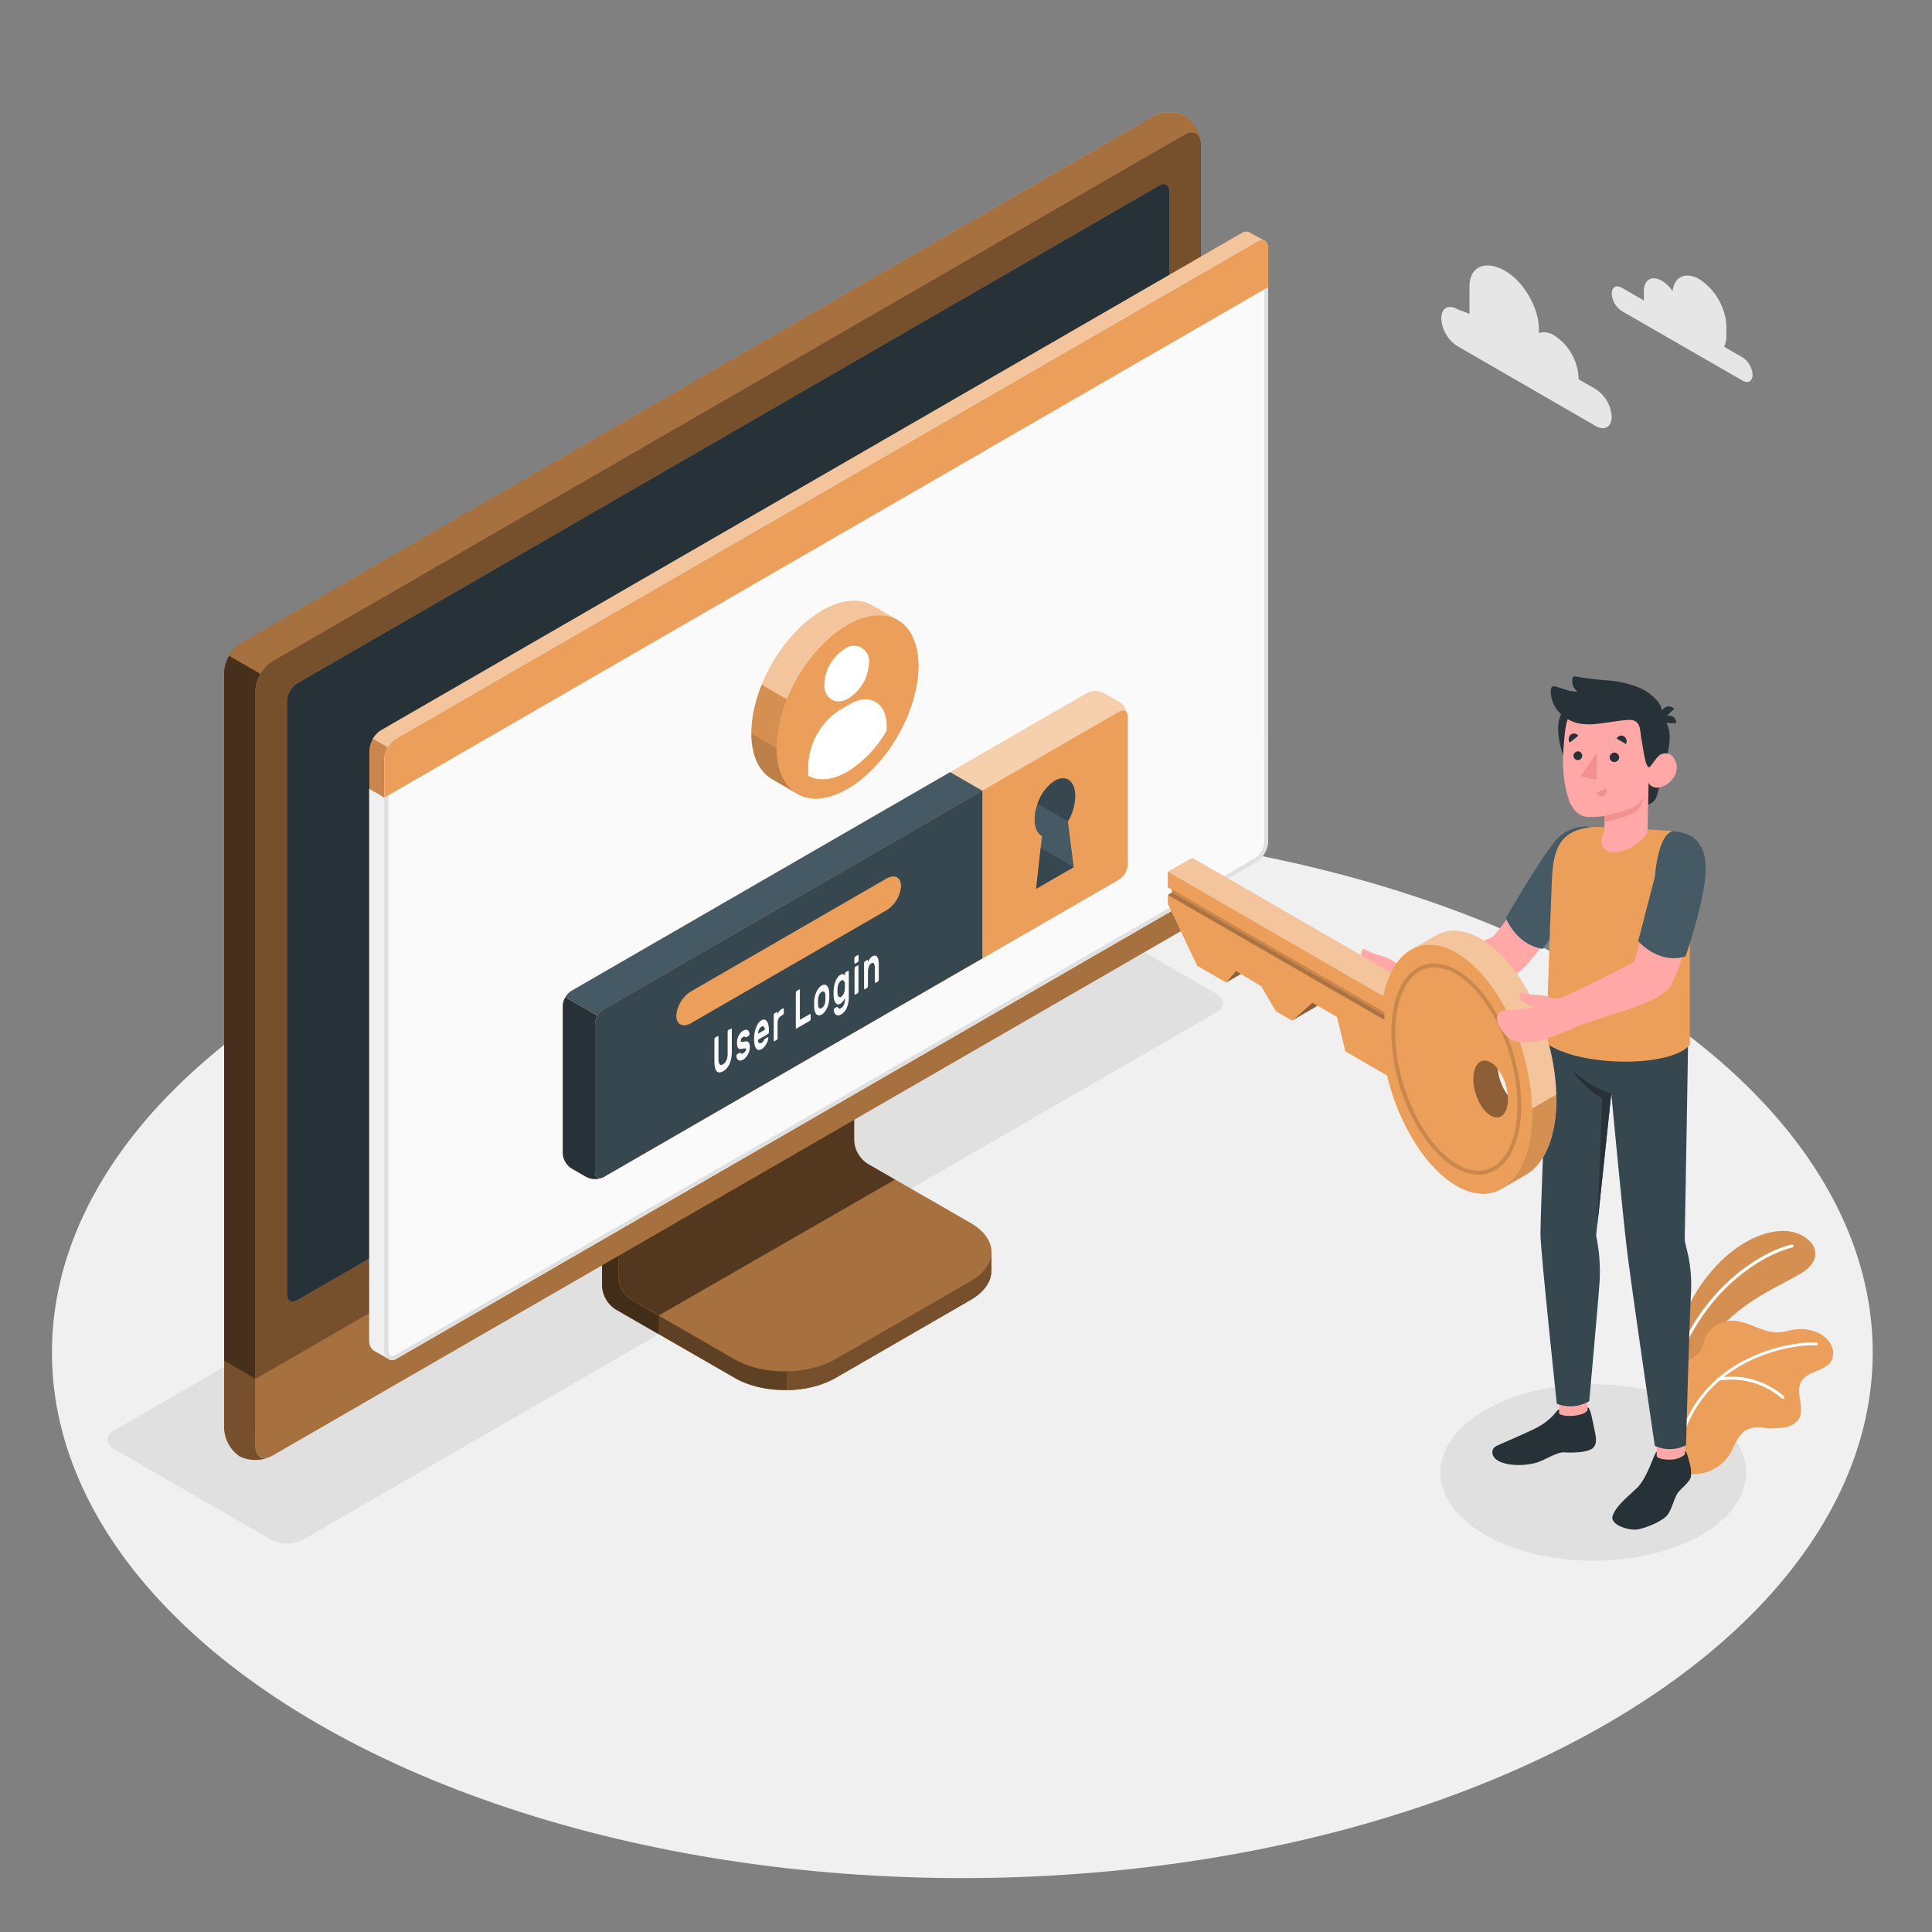 <svg xmlns="http://www.w3.org/2000/svg" viewBox="0 0 500 500"><rect x="0" y="0" width="500" height="500" fill="#808080" stroke="none"/><g id="freepik--Floor--inject-2"><ellipse id="freepik--floor--inject-2" cx="249.05" cy="350.02" rx="235.61" ry="136.03" style="fill:#f0f0f0"></ellipse></g><g id="freepik--Shadow--inject-2"><path id="freepik--shadow--inject-2" d="M384.36,397.22c-15.45-8.92-15.45-23.38,0-32.3s40.5-8.92,55.95,0,15.45,23.38,0,32.3S399.81,406.14,384.36,397.22Z" style="fill:#e0e0e0"></path><path id="freepik--shadow--inject-2" d="M70.12,398.46,29.48,375c-2.29-1.32-2.29-3.47,0-4.79L265.87,233.73a9.17,9.17,0,0,1,8.29,0l40.65,23.46c2.29,1.32,2.29,3.47,0,4.79L78.42,398.46A9.19,9.19,0,0,1,70.12,398.46Z" style="fill:#e0e0e0"></path></g><g id="freepik--Device--inject-2"><g id="freepik--device--inject-2"><path d="M216.2,356.64l34.94-20.2c3.6-2.08,5.4-4.8,5.4-7.53s0-4.86,0-4.86l-36.24-20.44a7.64,7.64,0,0,1-3.48-6V254.52l-61,35.26v43.07a7.7,7.7,0,0,0,3.48,6l30.84,17.76C197.32,360.8,209,360.8,216.2,356.64Z" style="fill:#EC9F5A"></path><g style="opacity:0.6"><path d="M216.2,356.64l34.94-20.2c3.6-2.08,5.4-4.8,5.4-7.53s0-4.86,0-4.86l-36.24-20.44a7.64,7.64,0,0,1-3.48-6V254.52l-61,35.26v43.07a7.7,7.7,0,0,0,3.48,6l30.84,17.76C197.32,360.8,209,360.8,216.2,356.64Z"></path></g><path d="M170.45,340.48v4.84l-11.18-6.45a7.67,7.67,0,0,1-3.47-6V289.78l11.62-6.71c.24,2.95.5,6,.75,9L160,296.77v33.65a7.63,7.63,0,0,0,3.48,6Z" style="opacity:0.3"></path><path d="M160,330.43a7.68,7.68,0,0,0,3.48,6l26.62,15.34c7.2,4.15,18.88,4.16,26.09,0l35-20.2c7.21-4.16,7.21-10.9,0-15.06l-26.64-15.34a7.69,7.69,0,0,1-3.47-6V261.51l-61,35.26Z" style="fill:#EC9F5A"></path><path d="M160,330.43a7.68,7.68,0,0,0,3.48,6l26.62,15.34c7.2,4.15,18.88,4.16,26.09,0l35-20.2c7.21-4.16,7.21-10.9,0-15.06l-26.64-15.34a7.69,7.69,0,0,1-3.47-6V261.51l-61,35.26Z" style="opacity:0.3"></path><path d="M231.6,305.28h0l-7.09-4.09a7.69,7.69,0,0,1-3.47-6V261.51l-61,35.26v33.66a7.68,7.68,0,0,0,3.48,6l7,4Z" style="opacity:0.5"></path><path d="M256.55,324.06v4.86c0,2.73-1.81,5.44-5.4,7.53l-35,20.19a26.23,26.23,0,0,1-12.45,3.09v-4.84a26.23,26.23,0,0,0,12.45-3.09l35-20.21C254.74,329.52,256.55,326.79,256.55,324.06Z" style="fill:#EC9F5A"></path><path d="M256.55,324.06v4.86c0,2.73-1.81,5.44-5.4,7.53l-35,20.19a26.23,26.23,0,0,1-12.45,3.09v-4.84a26.23,26.23,0,0,0,12.45-3.09l35-20.21C254.74,329.52,256.55,326.79,256.55,324.06Z" style="opacity:0.5"></path><path d="M62,372.26a9.35,9.35,0,0,0,8.43-.15l236-136.25a9.62,9.62,0,0,0,4.35-7.53V37.41A9.32,9.32,0,0,0,306.72,30a9.3,9.3,0,0,0-8.42.16L62.3,166.45A9.58,9.58,0,0,0,58,174V364.89A9.32,9.32,0,0,0,62,372.26Z" style="fill:#EC9F5A"></path><path d="M70.46,372.1l236-136.25a9.59,9.59,0,0,0,4.35-7.53V37.41c0-2.77-1.95-3.9-4.35-2.51l-236,136.25a9.61,9.61,0,0,0-4.35,7.53V369.59C66.11,372.36,68.06,373.49,70.46,372.1Z" style="fill:#EC9F5A"></path><path d="M70.46,372.1l236-136.25a9.59,9.59,0,0,0,4.35-7.53V37.41c0-2.77-1.95-3.9-4.35-2.51l-236,136.25a9.61,9.61,0,0,0-4.35,7.53V369.59C66.11,372.36,68.06,373.49,70.46,372.1Z" style="opacity:0.5"></path><path d="M69.82,377.06A9.34,9.34,0,0,1,62,376.9,9.32,9.32,0,0,1,58,369.51V352.13l8.15,4.72v17.38C66.1,376.76,67.71,377.91,69.82,377.06Z" style="fill:#EC9F5A"></path><path d="M69.82,377.06A9.34,9.34,0,0,1,62,376.9,9.32,9.32,0,0,1,58,369.51V352.13l8.15,4.72v17.38C66.1,376.76,67.71,377.91,69.82,377.06Z" style="opacity:0.5"></path><path d="M66.1,356.85v17.38c0,2.77,2,3.89,4.35,2.51l236-136.25A9.62,9.62,0,0,0,310.8,233V215.54Z" style="fill:#EC9F5A"></path><path d="M66.11,356.81v17.42c0,2.77,2,3.89,4.35,2.51l236-136.25A9.62,9.62,0,0,0,310.8,233V215.54Z" style="opacity:0.3"></path><path d="M74.26,335V181.39a5.75,5.75,0,0,1,2.6-4.52L300,48c1.44-.83,2.61-.16,2.61,1.5V203.19a5.76,5.76,0,0,1-2.61,4.52L76.87,336.55C75.43,337.38,74.26,336.7,74.26,335Z" style="fill:#EC9F5A"></path><path d="M74.26,335V181.39a5.75,5.75,0,0,1,2.6-4.52L300,48c1.44-.83,2.61-.16,2.61,1.5V203.19a5.76,5.76,0,0,1-2.61,4.52L76.87,336.55C75.43,337.38,74.26,336.7,74.26,335Z" style="fill:#263238"></path><path d="M188.45,291.73a9,9,0,0,0-4.08,7.06c0,2.6,1.83,3.66,4.08,2.36a9,9,0,0,0,4.08-7.07C192.53,291.48,190.7,290.43,188.45,291.73Z" style="fill:#EC9F5A"></path><path d="M67.39,174.38a9.25,9.25,0,0,0-1.29,4.29V356.85L58,352.13V174a8.9,8.9,0,0,1,1.28-4.3Z" style="opacity:0.7"></path><path d="M310.76,36.69c-.31-2.24-2.12-3-4.31-1.79l-236,136.25a8.94,8.94,0,0,0-3.07,3.23l-8.16-4.71a9,9,0,0,1,3.08-3.23L298.3,30.2a9.32,9.32,0,0,1,8.43-.16A9.37,9.37,0,0,1,310.76,36.69Z" style="opacity:0.3"></path></g></g><g id="freepik--Window--inject-2"><g id="freepik--window--inject-2"><g id="freepik--window--inject-2"><g id="freepik--window--inject-2"><path d="M323.49,60.19a2.16,2.16,0,0,0-2.22.17L98.59,189a6.71,6.71,0,0,0-3,5.27V346.94a3,3,0,0,0,1.29,2.65c.49.27,3.11,1.79,3.89,2.21a1.75,1.75,0,0,0,1.76-.1L325.16,223.06a6.71,6.71,0,0,0,3-5.27V64.33a2.1,2.1,0,0,0-.94-2C326.72,62,324.05,60.52,323.49,60.19Z" style="fill:#EC9F5A"></path><path d="M102.48,191.16,325.17,62.57c1.68-1,3-.18,3,1.76V217.79a6.71,6.71,0,0,1-3,5.27L102.48,351.7c-1.68,1-3-.61-3-2.55V196.43A6.73,6.73,0,0,1,102.48,191.16Z" style="fill:#fafafa"></path><path d="M326.53,63.15h0c.59,0,.68.74.68,1.18V217.79a5.68,5.68,0,0,1-2.55,4.4L102,350.83a1,1,0,0,1-.5.16c-.56,0-1-.86-1-1.84V196.43A5.74,5.74,0,0,1,103,192L325.67,63.43a1.77,1.77,0,0,1,.86-.28m0-1a2.8,2.8,0,0,0-1.36.42L102.48,191.16a6.73,6.73,0,0,0-3,5.27V349.15c0,1.54.86,2.84,2,2.84a2,2,0,0,0,1-.29L325.16,223.06a6.71,6.71,0,0,0,3-5.27V64.33c0-1.38-.68-2.18-1.68-2.18Z" style="fill:#e0e0e0"></path><path d="M96.82,349.59c.33.17,2.7,1.52,3.74,2.12a3.11,3.11,0,0,1-1.12-2.56V206.4l-3.9-2.28V346.94A3,3,0,0,0,96.82,349.59Z" style="fill:#f0f0f0"></path><path d="M328.21,64.3c0-1.92-1.37-2.7-3-1.73L102.48,191.16a6.73,6.73,0,0,0-3,5.27v10L328.21,74.3Z" style="fill:#EC9F5A"></path><g style="opacity:0.4"><path d="M325.17,62.57,102.48,191.15a6.25,6.25,0,0,0-2.14,2.27l-3.87-2.25A6,6,0,0,1,98.59,189L321.27,60.36a2.16,2.16,0,0,1,2.22-.18c.54.34,3.07,1.77,3.72,2.12A2.2,2.2,0,0,0,325.17,62.57Z" style="fill:#fff"></path></g><path d="M95.54,204.13v-9.91a6.25,6.25,0,0,1,.93-3.05l3.88,2.24a6.08,6.08,0,0,0-.91,3v10Z" style="opacity:0.15"></path></g></g><path d="M281.25,179.42l-133.37,77a4.91,4.91,0,0,0-2.23,3.85v38.24a4.91,4.91,0,0,0,2.23,3.85l3.89,2.24a4.94,4.94,0,0,0,4.46,0l133.35-77a4.93,4.93,0,0,0,2.23-3.86l0-38.25a4.91,4.91,0,0,0-2.23-3.85l-3.9-2.24A4.91,4.91,0,0,0,281.25,179.42Z" style="fill:#EC9F5A"></path><path d="M291.81,185.15c-.16-1.15-1.09-1.57-2.21-.92l-133.37,77a4.49,4.49,0,0,0-1.57,1.66l-8.35-4.82a4.57,4.57,0,0,1,1.56-1.64l133.38-77a4.91,4.91,0,0,1,4.45,0l3.9,2.24A5,5,0,0,1,291.81,185.15Z" style="fill:#fff;opacity:0.5"></path><path d="M155.85,304.79a5,5,0,0,1-4.07-.18l-3.9-2.24a4.93,4.93,0,0,1-2.23-3.85V260.28a4.63,4.63,0,0,1,.66-2.21l8.35,4.82a4.48,4.48,0,0,0-.66,2.19v38.25C154,304.6,154.8,305.19,155.85,304.79Z" style="fill:#263238"></path><path d="M156.23,261.23l133.37-77c1.23-.71,2.23-.14,2.23,1.28l0,38.25a4.93,4.93,0,0,1-2.23,3.86l-133.35,77c-1.23.71-2.23.13-2.23-1.29V265.09A4.93,4.93,0,0,1,156.23,261.23Z" style="fill:#EC9F5A"></path><path d="M245.89,199.84l-98,56.59a4.57,4.57,0,0,0-1.56,1.64l8.35,4.82a4.49,4.49,0,0,1,1.57-1.66l98-56.58Z" style="fill:#455a64"></path><path d="M254.23,204.65l-98,56.58a4.93,4.93,0,0,0-2.23,3.86v38.23c0,1.42,1,2,2.23,1.29l98-56.58Z" style="fill:#37474f"></path><path d="M178.83,256.57l50.57-29.19c2.09-1.21,3.79-.35,3.79,1.92a8.13,8.13,0,0,1-3.8,6.3l-50.56,29.2c-2.09,1.21-3.8.35-3.8-1.92A8.16,8.16,0,0,1,178.83,256.57Z" style="fill:#EC9F5A"></path><path d="M189.19,266.24a.1.1,0,0,1,.15,0,.37.37,0,0,1,.06.23v5.69a9.54,9.54,0,0,1-.14,1.64,6.35,6.35,0,0,1-.42,1.44,5.11,5.11,0,0,1-.7,1.18,3.67,3.67,0,0,1-1,.83,1.85,1.85,0,0,1-1,.3,1,1,0,0,1-.7-.37,2.25,2.25,0,0,1-.42-1,6.91,6.91,0,0,1-.13-1.47v-5.7a.72.72,0,0,1,.06-.29.36.36,0,0,1,.15-.2l.63-.37a.11.11,0,0,1,.15,0,.35.35,0,0,1,.06.23v5.62a3.79,3.79,0,0,0,.09.92,1,1,0,0,0,.24.52.45.45,0,0,0,.37.16,1,1,0,0,0,.48-.16,2.16,2.16,0,0,0,.48-.39,2.37,2.37,0,0,0,.38-.6,3.77,3.77,0,0,0,.25-.8,5.28,5.28,0,0,0,.08-1v-5.63a.73.73,0,0,1,.07-.29.36.36,0,0,1,.15-.2Z" style="fill:#fafafa"></path><path d="M193.11,271.62a.36.36,0,0,0-.05-.21.22.22,0,0,0-.19-.07,1.37,1.37,0,0,0-.37,0l-.58.11a1.18,1.18,0,0,1-.57,0,.69.69,0,0,1-.36-.27,1.43,1.43,0,0,1-.19-.53,4.52,4.52,0,0,1,0-1.62,4.49,4.49,0,0,1,.32-.89,4.32,4.32,0,0,1,.5-.8,2.51,2.51,0,0,1,.68-.59,1.73,1.73,0,0,1,.69-.24.84.84,0,0,1,.51.11.83.83,0,0,1,.33.38,1.59,1.59,0,0,1,.13.59.49.49,0,0,1-.06.29.36.36,0,0,1-.15.2l-.6.35a.18.18,0,0,1-.18,0l-.13-.1a.33.33,0,0,0-.18-.07.82.82,0,0,0-.36.13,1.54,1.54,0,0,0-.41.36.87.87,0,0,0-.18.55.63.63,0,0,0,0,.23.23.23,0,0,0,.17.1,1,1,0,0,0,.33,0l.56-.1c.47-.09.79,0,1,.26a2.1,2.1,0,0,1,.29,1.23,3.51,3.51,0,0,1-.12.88,4.27,4.27,0,0,1-.34.9,3.8,3.8,0,0,1-.55.82,2.83,2.83,0,0,1-.73.61,1.63,1.63,0,0,1-.73.25.9.9,0,0,1-.53-.15.92.92,0,0,1-.34-.43,1.5,1.5,0,0,1-.12-.6.54.54,0,0,1,.06-.3.36.36,0,0,1,.15-.2l.6-.35c.08,0,.14-.05.18,0l.13.14a.3.3,0,0,0,.21.1.64.64,0,0,0,.39-.13,1.87,1.87,0,0,0,.48-.39,1.24,1.24,0,0,0,.17-.27A.6.6,0,0,0,193.11,271.62Z" style="fill:#fafafa"></path><path d="M195.15,268.91a8.93,8.93,0,0,1,.13-1.55,7.46,7.46,0,0,1,.39-1.41,4.8,4.8,0,0,1,.6-1.15,2.57,2.57,0,0,1,.8-.75,1.09,1.09,0,0,1,.79-.17,1,1,0,0,1,.6.41,2.5,2.5,0,0,1,.39.9,5.58,5.58,0,0,1,.14,1.28v.62a.6.6,0,0,1-.07.3.36.36,0,0,1-.15.2l-2.6,1.51a1.56,1.56,0,0,0,.07.52.65.65,0,0,0,.2.29.42.42,0,0,0,.29.09.82.82,0,0,0,.34-.12,1.45,1.45,0,0,0,.4-.32,1.83,1.83,0,0,0,.26-.38,2.65,2.65,0,0,1,.14-.23.64.64,0,0,1,.15-.13l.62-.36a.12.12,0,0,1,.15,0,.28.28,0,0,1,.06.23,1.93,1.93,0,0,1-.12.57,4.34,4.34,0,0,1-.34.8,4.59,4.59,0,0,1-.56.82,3,3,0,0,1-.76.65,1.21,1.21,0,0,1-.8.19,1,1,0,0,1-.6-.42,2.65,2.65,0,0,1-.39-1A6.8,6.8,0,0,1,195.15,268.91Zm1.92-3.19a1.17,1.17,0,0,0-.39.34,1.92,1.92,0,0,0-.27.46,3.39,3.39,0,0,0-.17.51,3.27,3.27,0,0,0-.07.48l1.76-1a2.9,2.9,0,0,0-.06-.41.66.66,0,0,0-.14-.33.38.38,0,0,0-.26-.16A.6.6,0,0,0,197.07,265.72Z" style="fill:#fafafa"></path><path d="M202.13,262.93a1.61,1.61,0,0,0-.68.76,3.44,3.44,0,0,0-.21,1.32v3.61a.73.73,0,0,1-.06.3.36.36,0,0,1-.15.2l-.59.34a.1.1,0,0,1-.15,0,.37.37,0,0,1-.06-.23v-6.47a.8.8,0,0,1,.06-.3.41.41,0,0,1,.15-.2l.59-.34a.11.11,0,0,1,.15,0,.32.32,0,0,1,.06.22v.32a4.12,4.12,0,0,1,.44-.76,1.82,1.82,0,0,1,.6-.53l.36-.21a.1.1,0,0,1,.14,0,.37.37,0,0,1,.07.23v.91a.73.73,0,0,1-.07.3.41.41,0,0,1-.14.2Z" style="fill:#fafafa"></path><path d="M209.59,262.45a.1.1,0,0,1,.15,0,.37.37,0,0,1,.06.23v1a.8.8,0,0,1-.06.3.52.52,0,0,1-.15.19l-3.42,2a.11.11,0,0,1-.15,0,.34.34,0,0,1-.06-.22v-9a.8.8,0,0,1,.06-.3.38.38,0,0,1,.15-.19l.63-.37a.11.11,0,0,1,.15,0,.34.34,0,0,1,.06.22v7.61Z" style="fill:#fafafa"></path><path d="M212.66,255.05a1.2,1.2,0,0,1,.77-.21.92.92,0,0,1,.61.3,1.92,1.92,0,0,1,.4.74,4.28,4.28,0,0,1,.18,1.09c0,.08,0,.19,0,.32v.77c0,.12,0,.23,0,.32a7,7,0,0,1-.18,1.29,6.26,6.26,0,0,1-.4,1.2,4.46,4.46,0,0,1-.61,1,2.76,2.76,0,0,1-.77.69,1.31,1.31,0,0,1-.78.21.91.91,0,0,1-.6-.3,1.7,1.7,0,0,1-.4-.73,4.28,4.28,0,0,1-.18-1.09c0-.08,0-.18,0-.31v-.77c0-.13,0-.24,0-.32a6.35,6.35,0,0,1,.17-1.3,6.62,6.62,0,0,1,.41-1.21,4.83,4.83,0,0,1,.6-1A2.66,2.66,0,0,1,212.66,255.05Zm.94,2.58a2,2,0,0,0-.11-.65.62.62,0,0,0-.22-.32.43.43,0,0,0-.29-.07.87.87,0,0,0-.32.13,1.41,1.41,0,0,0-.32.24,1.79,1.79,0,0,0-.29.4,2.19,2.19,0,0,0-.22.58,4,4,0,0,0-.12.78c0,.08,0,.17,0,.28v.71c0,.11,0,.2,0,.26a2.36,2.36,0,0,0,.12.65.61.61,0,0,0,.22.32.37.37,0,0,0,.29.06.9.9,0,0,0,.32-.12,1.67,1.67,0,0,0,.32-.24,2.17,2.17,0,0,0,.29-.4,2.6,2.6,0,0,0,.22-.58,3.57,3.57,0,0,0,.11-.78,2.18,2.18,0,0,0,0-.28v-.7A2.1,2.1,0,0,0,213.6,257.63Z" style="fill:#fafafa"></path><path d="M217.68,260.9a1.42,1.42,0,0,0,.34-.29,2.45,2.45,0,0,0,.31-.46,3.08,3.08,0,0,0,.23-.63,3,3,0,0,0,.09-.75v-.51c0,.1-.1.22-.17.36a3,3,0,0,1-.24.42,4,4,0,0,1-.34.4,1.76,1.76,0,0,1-.43.33.92.92,0,0,1-.71.14,1,1,0,0,1-.54-.41,2.72,2.72,0,0,1-.35-.84,5.75,5.75,0,0,1-.14-1.15c0-.13,0-.29,0-.48s0-.35,0-.49a8.45,8.45,0,0,1,.14-1.31,7.89,7.89,0,0,1,.35-1.25,5,5,0,0,1,.54-1,2.28,2.28,0,0,1,.71-.68,1.41,1.41,0,0,1,.43-.17.93.93,0,0,1,.34,0,.62.62,0,0,1,.24.13.91.91,0,0,1,.17.17v-.32a.8.8,0,0,1,.06-.3.38.38,0,0,1,.15-.19l.59-.35a.11.11,0,0,1,.15,0,.37.37,0,0,1,.07.23V258a6.86,6.86,0,0,1-.53,2.84,3.63,3.63,0,0,1-1.46,1.7,1.54,1.54,0,0,1-.74.23,1,1,0,0,1-.59-.15,1.35,1.35,0,0,1-.4-.48,2,2,0,0,1-.16-.72.54.54,0,0,1,.06-.3.36.36,0,0,1,.15-.2l.53-.3a.13.13,0,0,1,.19,0,1,1,0,0,1,.13.17.47.47,0,0,0,.28.22C217.25,261.1,217.43,261,217.68,260.9Zm-.94-4.85q0,.4,0,.78a1.7,1.7,0,0,0,.32,1.12.49.49,0,0,0,.64,0,1.72,1.72,0,0,0,.65-.78,3.62,3.62,0,0,0,.3-1.32c0-.15,0-.33,0-.54s0-.39,0-.52a1.53,1.53,0,0,0-.3-1,.48.48,0,0,0-.65,0,1.73,1.73,0,0,0-.64.77A3.83,3.83,0,0,0,216.74,256.05Z" style="fill:#fafafa"></path><path d="M222,247.17a.11.11,0,0,1,.14,0,.32.32,0,0,1,.07.23v1.09a.66.66,0,0,1-.07.3.43.43,0,0,1-.14.19l-.67.39a.1.1,0,0,1-.15,0,.29.29,0,0,1-.07-.22v-1.09a.66.66,0,0,1,.07-.3.38.38,0,0,1,.15-.19Zm.17,9.39a.72.72,0,0,1-.06.29.49.49,0,0,1-.15.2l-.6.34a.09.09,0,0,1-.14,0,.32.32,0,0,1-.07-.23v-6.47a.66.66,0,0,1,.07-.3.47.47,0,0,1,.14-.2l.6-.34a.11.11,0,0,1,.15,0,.34.34,0,0,1,.06.22Z" style="fill:#fafafa"></path><path d="M227.43,253.51a.8.8,0,0,1-.06.3.38.38,0,0,1-.15.19l-.6.35a.1.1,0,0,1-.14,0,.32.32,0,0,1-.07-.23v-3.52a2.45,2.45,0,0,0-.22-1.21c-.14-.25-.36-.29-.67-.11a1.64,1.64,0,0,0-.65.87,4.2,4.2,0,0,0-.24,1.47v3.53a.8.8,0,0,1-.06.3.36.36,0,0,1-.15.2l-.59.34a.1.1,0,0,1-.15,0,.32.32,0,0,1-.06-.22v-6.47a.73.73,0,0,1,.06-.3.36.36,0,0,1,.15-.2l.59-.34a.1.1,0,0,1,.15,0,.37.37,0,0,1,.06.23V249a5.15,5.15,0,0,1,.48-.87,1.88,1.88,0,0,1,.65-.61,1.09,1.09,0,0,1,.79-.2.81.81,0,0,1,.52.41,2.54,2.54,0,0,1,.28.87,9,9,0,0,1,.08,1.2Z" style="fill:#fafafa"></path><path d="M277.87,224.4,268.16,230l1.51-13.62c-1.17-.62-1.91-2.13-1.91-4.3,0-3.87,2.36-8.36,5.26-10s5.25.1,5.25,4a13.26,13.26,0,0,1-1.9,6.5Z" style="fill:#455a64"></path><polygon points="277.88 224.4 269.33 219.47 268.16 230.01 277.88 224.4" style="fill:#37474f"></polygon><path d="M273,202.05a11.45,11.45,0,0,0-4.48,5.95l7.83,4.52h0a13.26,13.26,0,0,0,1.9-6.5C278.27,202.15,275.92,200.38,273,202.05Z" style="fill:#37474f"></path><path d="M225.8,156.7c-3.33-1.92-7.92-1.65-13,1.28-10.14,5.86-18.36,20.09-18.36,31.8,0,5.88,2.08,10,5.42,11.9l6.47,3.76c3.32,1.92,7.91,1.64,13-1.29,10.14-5.85,18.36-20.09,18.36-31.8,0-5.85-2.06-10-5.38-11.87" style="fill:#EC9F5A"></path><path d="M219.32,161.75c-10.14,5.86-18.36,20.1-18.36,31.8s8.22,16.46,18.36,10.6,18.37-20.09,18.36-31.8S229.45,155.9,219.32,161.75Z" style="fill:#EC9F5A"></path><path d="M229.45,187.73v1.34a29.53,29.53,0,0,1-10.13,10.62c-3.95,2.27-7.52,2.52-10.14,1.07V198a18,18,0,0,1,8.26-14.31l2.67-1.54c2.36-1.36,4.66-1.54,6.46-.49S229.45,184.92,229.45,187.73Z" style="fill:#EC9F5A"></path><path d="M225.8,156.7l6.5,3.78c-3.32-1.93-7.91-1.66-13,1.27-6.64,3.84-12.46,11.27-15.68,19.23l-6.51-3.77c3.23-8,9-15.39,15.68-19.23C217.89,155.06,222.48,154.78,225.8,156.7Z" style="fill:#fff;opacity:0.4"></path><path d="M206.1,205.29l-6.23-3.61c-3.34-1.9-5.42-6-5.42-11.9l6.51,3.78C201,199.26,202.92,203.32,206.1,205.29Z" style="opacity:0.2"></path><path d="M197.13,177.21l6.51,3.77A34.11,34.11,0,0,0,201,193.55h0l-6.51-3.78A34.23,34.23,0,0,1,197.13,177.21Z" style="opacity:0.1"></path><path d="M217,181.52a3.49,3.49,0,0,1-1.77-.46,4.33,4.33,0,0,1-1.91-4,11.42,11.42,0,0,1,5.24-9.08h0a3.92,3.92,0,0,1,6.32,3.66,11.44,11.44,0,0,1-5.24,9.08A5.29,5.29,0,0,1,217,181.52Z" style="fill:#fff"></path><path d="M226.57,181.65c-1.8-1.05-4.1-.87-6.46.49l-2.67,1.54A18,18,0,0,0,209.18,198v2.77c2.62,1.45,6.19,1.2,10.14-1.07a29.53,29.53,0,0,0,10.13-10.62v-1.34C229.45,184.92,228.41,182.71,226.57,181.65Z" style="fill:#fff"></path></g></g><g id="freepik--Plants--inject-2"><g id="freepik--plants--inject-2"><path d="M432.15,354.65s1.33-11.68,7.14-20.75,13.79-14.72,21.24-15.31,13.47,6.27,5.5,11-22.13,9.51-28.65,27.11Z" style="fill:#EC9F5A"></path><path d="M432.15,354.65s1.33-11.68,7.14-20.75,13.79-14.72,21.24-15.31,13.47,6.27,5.5,11-22.13,9.51-28.65,27.11Z" style="opacity:0.1"></path><path d="M434.34,351.61l-.08,0a.4.4,0,0,1-.22-.52c7.86-19.35,22.82-27.44,29.64-29a.4.4,0,0,1,.18.78c-6.68,1.54-21.35,9.48-29.08,28.53A.39.39,0,0,1,434.34,351.61Z" style="fill:#fff"></path><path d="M474.12,351.84c-.67,1.52-2.33,2.32-3.87,2.94s-3.22,1.29-4.06,2.73c-1.68,2.9,1.08,7-.72,9.81a5.24,5.24,0,0,1-3.56,2.06c-1.15.21-2.32.21-3.48.31a12.82,12.82,0,0,1-1.66-.13,7.57,7.57,0,0,0-4.81.51c-2.31,1.3-3,4.21-4.42,6.46a11,11,0,0,1-7.77,4.88c-1,.13-3,.32-4-.27a1.18,1.18,0,0,1-.22-.14l0,0c-.15-.16-.33-.37-.41-.48a.16.16,0,0,1,0-.07c-.41-1.51.26-3.07.29-4.63v-.28c-.07-1.81-.12-3.61-.16-5.41q-.13-5-.1-10c0-2.16-.24-4.52.68-6.55,1-2.24,3.52-2.29,4.47-4.48.38-.88.58-1.81.95-2.7a7.73,7.73,0,0,1,6.58-4.59c4.39-.22,8.32,3.33,12.71,3,1.13-.09,2.24-.44,3.36-.64,3.55-.67,7.66.34,9.66,3.35A4.61,4.61,0,0,1,474.12,351.84Z" style="fill:#EC9F5A"></path><path d="M434.7,373.52h0a.38.38,0,0,1-.26-.46c6.06-22.74,30-26,35.63-25.62a.37.37,0,0,1,.35.4.38.38,0,0,1-.4.34c-5.49-.39-28.93,2.82-34.86,25.08A.38.38,0,0,1,434.7,373.52Z" style="fill:#fff"></path><path d="M461.33,362a.35.35,0,0,1-.2-.1,19.9,19.9,0,0,0-16.31-4.59.39.39,0,0,1-.42-.32.38.38,0,0,1,.31-.43,20.71,20.71,0,0,1,17,4.81.37.37,0,0,1,0,.53A.34.34,0,0,1,461.33,362Z" style="fill:#fff"></path></g></g><g id="freepik--Clouds--inject-2"><g id="freepik--clouds--inject-2"><path d="M377.12,80l3.18,1.22v-7c0-5.56,4.43-6.89,9.24-4.11h0c4.82,2.78,8.72,9.53,8.72,15.09v1a4.65,4.65,0,0,1,4,.62h0a13.86,13.86,0,0,1,6.27,10.87v.46l4.44,2.56a9.14,9.14,0,0,1,4.13,7.15c0,2.64-1.85,3.71-4.13,2.39L377.12,89.54A9.09,9.09,0,0,1,373,82.39C373,79.76,374.83,78.69,377.12,80Z" style="fill:#e6e6e6"></path><path d="M419.71,74.46l5.77,3.33a6.47,6.47,0,0,1-.05-.76V75.36c0-3,2.08-4.18,4.66-2.69a9,9,0,0,1,2.78,2.67c.42-3.74,3.36-5.13,6.92-3.08a15.45,15.45,0,0,1,7,12.09v2.5a6.59,6.59,0,0,1-.59,2.9L451,92.51A5.74,5.74,0,0,1,453.56,97c0,1.65-1.16,2.32-2.59,1.5l-31.26-18A5.72,5.72,0,0,1,417.12,76C417.12,74.31,418.28,73.64,419.71,74.46Z" style="fill:#e6e6e6"></path></g></g><g id="freepik--Character--inject-2"><g id="freepik--character--inject-2"><path d="M397.37,226.23c-4.2,7.1-8.24,13.27-11.08,16.23-5.39,2.5-18.05,6.36-23,7a3.65,3.65,0,0,1-2.48-.58c-1.95-1.28-3.46-1.49-5.51-2.2-1.61-.55-2.29-1.32-2.59-1a1.83,1.83,0,0,0,.17,2.55,13.52,13.52,0,0,0,2.54,1.9,15,15,0,0,1-6.7.12c-4.29-1.13-6.31.93-3.41,5.59,1,1.66,5.12,4.33,13.4,3.61a75,75,0,0,0,8.81-1c7.94-1.7,16.77-3.34,22.2-5a14,14,0,0,0,5.28-3.66c9.13-10.41,12.16-17.83,16.16-24.57l-.34-11C404.34,214,400.88,220.29,397.37,226.23Z" style="fill:#ffa8a7"></path><path d="M411.93,214a10.41,10.41,0,0,0-9.9,4.23c-4.44,5.69-12.3,19.35-12.3,19.35s2.57,6.85,9.51,8l11.15-15.06S415.67,220.06,411.93,214Z" style="fill:#455a64"></path><rect x="428.77" y="367.54" width="7.27" height="12.96" style="fill:#ffa8a7"></rect><polygon points="410.84 366.85 403.58 367.11 403.21 353.39 410.84 353.13 410.84 366.85" style="fill:#ffa8a7"></polygon><path d="M437.06,255.35c0,7.22-1.06,65.39-1.06,65.39.16,2.08,2,5.92,1.63,13.91-.55,10.85-1.28,39.37-1.28,39.37a9.24,9.24,0,0,1-8.09.16s-5.9-40-7.2-50.71C419.92,314.08,417,283,417,283l-3.93,36.74a45.23,45.23,0,0,1,.9,12c-.34,5-2.68,30.88-2.68,30.88a9.61,9.61,0,0,1-8.39.67s-4.14-39-4.22-43.58c-.1-5.2,2.42-64.42,2.42-64.42Z" style="fill:#37474f"></path><path d="M428.77,376.76v-1.08c-.7.31-2.31,6.73-5.2,9.47-2.29,2.18-5.41,4.69-6.21,7.12s4.35,3.92,6.5,3.53c2.48-.46,6.8-2.29,7.88-4s1.59-4.19,2.47-5.43,2.91-2.62,3.38-4.06a9.62,9.62,0,0,0-.41-4c-.34-1.34-.7-2.81-1.14-2.68v.82a5.64,5.64,0,0,1-3.64,1.28C431.34,377.82,428.76,377.6,428.77,376.76Z" style="fill:#263238"></path><path d="M403.5,364.77c-.38,0-.69.57-1.52,1.51a16,16,0,0,1-4.27,3.2c-2.72,1.42-8,3.6-10.41,4.73-1.5.7-1.43,2.58.12,3.65s5.28,1.84,9.76.8c2.44-.57,5.62-2.92,7.64-2.79s5.77.09,7.26-1,.89-3.35.47-5.3c-.46-2.14-1-5.47-1.71-5.32V365c-.87,1.38-5.38,1.94-7.3.93Z" style="fill:#263238"></path><path d="M417,283a26.72,26.72,0,0,1-10.12-6.05s2,3.81,7.76,7.36l-1.24,32.81Z" style="fill:#263238"></path><path d="M433,215.06s6,1.38,5.57,12.22l-1.25,17.25,0,25.9c-5.34,6.06-29,5.62-37.15-.48,0,0,.92-30.65,1.47-42.45.39-8.38,2.32-12.6,10.56-13.52l10.13.44Z" style="fill:#EC9F5A"></path><path d="M425.36,192.54a11,11,0,0,1-10.82,11.26c-6,0-9.52-5.18-10.82-11.26-2.4-11.13,4.84-11.27,10.82-11.27A11.05,11.05,0,0,1,425.36,192.54Z" style="fill:#263238"></path><path d="M430.88,197.09s-1.66,8.12-2.33,9.46a3.53,3.53,0,0,1-2,1.71l.12-5.71Z" style="fill:#263238"></path><path d="M428.79,185.46s1.19-.3,2.46,1.68c1.08,1.69,1.33,5.49-.37,10l-3.13.38Z" style="fill:#263238"></path><path d="M429.94,187.11l3.84.07a1.81,1.81,0,0,0-1.75-2A2.13,2.13,0,0,0,429.94,187.11Z" style="fill:#263238"></path><path d="M430.41,186.2l2.84-2.73a1.83,1.83,0,0,0-2.69-.11A2.1,2.1,0,0,0,430.41,186.2Z" style="fill:#263238"></path><path d="M426.81,197.47c.63.39,1.52-.86,2.3-1.71s3.2-1.63,4.46,1.13-.89,5.49-2.69,6.39c-3.23,1.6-4.25-.73-4.25-.73l-.27,12.86c-4.54,7-14.84,6.78-11.13-.34v-3.91a20.54,20.54,0,0,1-4.62.24c-2.52-.4-4.1-2.47-4.87-5.31-1.22-4.56-1.69-8.24-.65-17.21,1.14-9.82,12.12-9.93,18-6S426.81,197.47,426.81,197.47Z" style="fill:#ffa8a7"></path><path d="M413.13,187.35c2.62-.26,5.21-.8,7.84-1a5.1,5.1,0,0,1,1.7.08c2,.55,1.76,2.89,2.08,4.52.55,2.82,1,7.59,2.06,7.61.32,0,1.52-2.07,2.3-2.81a4.13,4.13,0,0,0,.7-2.15c.2-1.16.3-2.35.39-3.53.08-1,.18-2,.18-3a14.08,14.08,0,0,0-.27-3.37,5.89,5.89,0,0,0-1.4-2.52l-.2-.22a13.27,13.27,0,0,0-4.69-3.16,28.33,28.33,0,0,0-7.94-1.73,78,78,0,0,1-8.09-1,.84.84,0,0,0-.47,0,.74.74,0,0,0-.38.6,3.34,3.34,0,0,0,1.35,3.3c-1.81.14-3.89-.8-5.63-1.28a1.14,1.14,0,0,0-.89,0,.88.88,0,0,0-.35.51,3.18,3.18,0,0,0-.05,1.44,8.28,8.28,0,0,0,1.56,4,9.76,9.76,0,0,0,5.4,3.53A15.76,15.76,0,0,0,413.13,187.35Z" style="fill:#263238"></path><path d="M415.24,211.16s5.62-1.18,7.58-2.27a6.62,6.62,0,0,0,2.72-2.8,9.35,9.35,0,0,1-1.55,3.3c-1.43,1.92-8.75,3.32-8.75,3.32Z" style="fill:#f28f8f"></path><path d="M416.59,196a1.17,1.17,0,0,0,1.12,1.21,1.22,1.22,0,1,0-1.12-1.21Z" style="fill:#263238"></path><path d="M418.39,191.15l2.41,1.39a1.53,1.53,0,0,0-.56-2A1.32,1.32,0,0,0,418.39,191.15Z" style="fill:#263238"></path><path d="M415.74,204.11l-2.57,1a1.34,1.34,0,0,0,1.75.88A1.5,1.5,0,0,0,415.74,204.11Z" style="fill:#f28f8f"></path><path d="M406.25,192.18l2.2-1.76a1.3,1.3,0,0,0-1.91-.31A1.57,1.57,0,0,0,406.25,192.18Z" style="fill:#263238"></path><path d="M407.22,195.67a1.13,1.13,0,1,0,1.13-1.22A1.17,1.17,0,0,0,407.22,195.67Z" style="fill:#263238"></path><polygon points="413.25 194.73 413.12 201.84 409.08 200.92 413.25 194.73" style="fill:#f28f8f"></polygon><polyline points="317.31 254.28 323.58 250.66 326.06 247.65 319.8 251.27 317.31 254.28" style="fill:#EC9F5A"></polyline><polyline points="317.31 254.28 323.58 250.66 326.06 247.65 319.8 251.27 317.31 254.28" style="opacity:0.4"></polyline><polyline points="334.36 264.12 340.63 260.5 345.86 255.87 339.6 259.48 334.36 264.12" style="fill:#EC9F5A"></polyline><polyline points="334.36 264.12 340.63 260.5 345.86 255.87 339.6 259.48 334.36 264.12" style="opacity:0.4"></polyline><path d="M387.62,276.61a13.29,13.29,0,0,1,2.59,6.82A13.43,13.43,0,0,1,387.62,276.61Zm14.57.19c-2.11-14.35-9.82-28.54-19-33.85-4.41-2.55-8.49-2.64-11.76-.73l-5.9,3.4-.33.2a7.48,7.48,0,0,0-.76.48,10.24,10.24,0,0,0-1.36,1.12l-.2.19c-.18.18-.37.39-.54.59s-.43.51-.63.78a14.83,14.83,0,0,0-1.15,1.76c-.18.31-.35.64-.51,1L308.52,222l-6.26,3.61v4l.53.3.5.29V231l-1,.59v2.32l7.57,16,7.48,4.33,2.49-3,6.6,3.95,3.79,6.49,4.18,2.41,5.23-4.64,6.42,3.71,2.16,8.91L359,278.31a58.69,58.69,0,0,0,2,6.69c.07.22.16.45.25.7,3.58,9.4,9.27,17.45,15.69,21.16a16.09,16.09,0,0,0,2.41,1.17,12.56,12.56,0,0,0,1.35.45q.6.16,1.2.27a10.65,10.65,0,0,0,3.82,0l.52-.13a4.68,4.68,0,0,0,.73-.21l.56-.22a3.29,3.29,0,0,0,.57-.27,5.44,5.44,0,0,0,.54-.27l.26-.16a.42.42,0,0,0,.13-.07c1.43-.82,4.95-2.86,5.91-3.4,4.76-2.76,7.84-9.74,7.84-19.61A51.47,51.47,0,0,0,402.19,276.8Z" style="fill:#EC9F5A"></path><path d="M385.79,288.72c-2.48-1.43-4.48-5.67-4.48-9.47s2-5.73,4.48-4.31,4.47,5.67,4.47,9.48S388.26,290.15,385.79,288.72Zm10.13-8.31c-2.1-14.34-9.81-28.54-19-33.84-4.26-2.46-8.2-2.64-11.4-.95l-.33.2a7.48,7.48,0,0,0-.76.48,10.24,10.24,0,0,0-1.36,1.12l-.2.19c-.18.18-.37.39-.54.59s-.43.51-.63.78a14.83,14.83,0,0,0-1.15,1.76c-.18.31-.35.64-.51,1a24.33,24.33,0,0,0-2,6.09l-55.79-32.22v4l.53.3.5.29V231l-1,.59v2.32l7.57,16,7.48,4.33,2.49-3,6.6,3.95,3.79,6.49,4.18,2.41,5.23-4.64,6.42,3.71,2.16,8.91L359,278.31a58.69,58.69,0,0,0,2,6.69c.07.22.16.45.25.7,3.58,9.4,9.27,17.45,15.69,21.16a16.09,16.09,0,0,0,2.41,1.17,12.56,12.56,0,0,0,1.35.45q.6.16,1.2.27a10.65,10.65,0,0,0,3.82,0l.52-.13a4.68,4.68,0,0,0,.73-.21l.56-.22a3.29,3.29,0,0,0,.57-.27,5.44,5.44,0,0,0,.54-.27l.26-.16a.42.42,0,0,0,.13-.07c4.56-2.88,7.49-9.76,7.49-19.39A53.13,53.13,0,0,0,395.92,280.41Z" style="fill:#EC9F5A"></path><path d="M390.26,284.41c0,3.81-2,5.74-4.47,4.31s-4.48-5.66-4.48-9.47,2-5.74,4.48-4.31a6.38,6.38,0,0,1,1.83,1.68,13.38,13.38,0,0,0,2.59,6.82A7.88,7.88,0,0,1,390.26,284.41Z" style="opacity:0.4"></path><path d="M402.76,284.4c0,9.87-3.08,16.85-7.84,19.61-1,.54-4.48,2.58-5.91,3.4,4.56-2.88,7.49-9.76,7.49-19.39a53.13,53.13,0,0,0-.58-7.61c-2.1-14.34-9.81-28.54-19-33.84-4.26-2.46-8.2-2.64-11.4-.95l5.9-3.4c3.27-1.91,7.35-1.82,11.76.73,9.19,5.31,16.9,19.5,19,33.85A51.47,51.47,0,0,1,402.76,284.4Z" style="fill:#fff;opacity:0.4"></path><path d="M396.5,288c0,9.63-2.93,16.51-7.49,19.39,1.43-.82,4.95-2.86,5.91-3.4,4.76-2.76,7.84-9.74,7.84-19.61,0-.36,0-.73,0-1.1l-6.26,3.62C396.49,287.29,396.5,287.65,396.5,288Z" style="fill:#EC9F5A"></path><path d="M396.5,288c0,9.63-2.93,16.51-7.49,19.39,1.43-.82,4.95-2.86,5.91-3.4,4.76-2.76,7.84-9.74,7.84-19.61,0-.36,0-.73,0-1.1l-6.26,3.62C396.49,287.29,396.5,287.65,396.5,288Z" style="opacity:0.1"></path><polygon points="358.28 261.92 358.28 263.95 302.26 231.61 303.29 231.01 303.29 230.17 358.28 261.92" style="opacity:0.15"></polygon><polygon points="358.28 262.76 358.28 263.95 302.26 231.61 303.29 231.01 303.29 231 358.28 262.76" style="opacity:0.15"></polygon><path d="M382.64,304a12,12,0,0,1-6-1.79c-9.13-5.27-16.56-20.95-16.56-34.95,0-8.17,2.47-14.27,6.78-16.76,3-1.74,6.55-1.52,10.28.63,9.12,5.27,16.55,21,16.55,35,0,8.16-2.47,14.27-6.78,16.75A8.51,8.51,0,0,1,382.64,304Zm-11.45-53.65a7.56,7.56,0,0,0-3.8,1c-3.93,2.27-6.28,8.22-6.28,15.9,0,13.68,7.2,29,16.06,34.08,3.39,2,6.6,2.18,9.27.64,3.93-2.27,6.28-8.21,6.28-15.89,0-13.69-7.2-29-16.05-34.09A11,11,0,0,0,371.19,250.39Z" style="opacity:0.15"></path><path d="M360,251.72a24.33,24.33,0,0,0-2,6.09l-55.79-32.22,6.26-3.61Z" style="fill:#fff;opacity:0.4"></path><path d="M432.51,254.85c2.92-5.53,6.26-17.95,7.92-24.22,2.36-8.9-1.46-14.5-5.8-14.73-2.71.42-11.64,32.89-11.64,32.89-1,.79-14.57,7.68-18.93,9.41a3.42,3.42,0,0,1-2.42,0c-2.09-.76-3.52-.62-5.57-.82-1.61-.16-2.42-.73-2.63-.39a1.84,1.84,0,0,0,.79,2.37,13.14,13.14,0,0,0,2.8,1.22,17.09,17.09,0,0,1-5.41.73c-4.2-.09-5.71,1.73-2.45,6,2,2.66,5.31,3.5,12.7.95,2.12-.74,5-2.17,7.69-3.14,5.54-2,7-2.24,11.22-3.67C426.93,259.37,431.21,257.31,432.51,254.85Z" style="fill:#ffa8a7"></path><path d="M433,215.06c2.55.35,5,.92,6.51,3s2.72,5,1.24,12.95a124.3,124.3,0,0,1-4.54,16.48s-5.94,2.54-12.25-3.9l4.34-16.78S429,215.9,433,215.06Z" style="fill:#455a64"></path></g></g></svg>